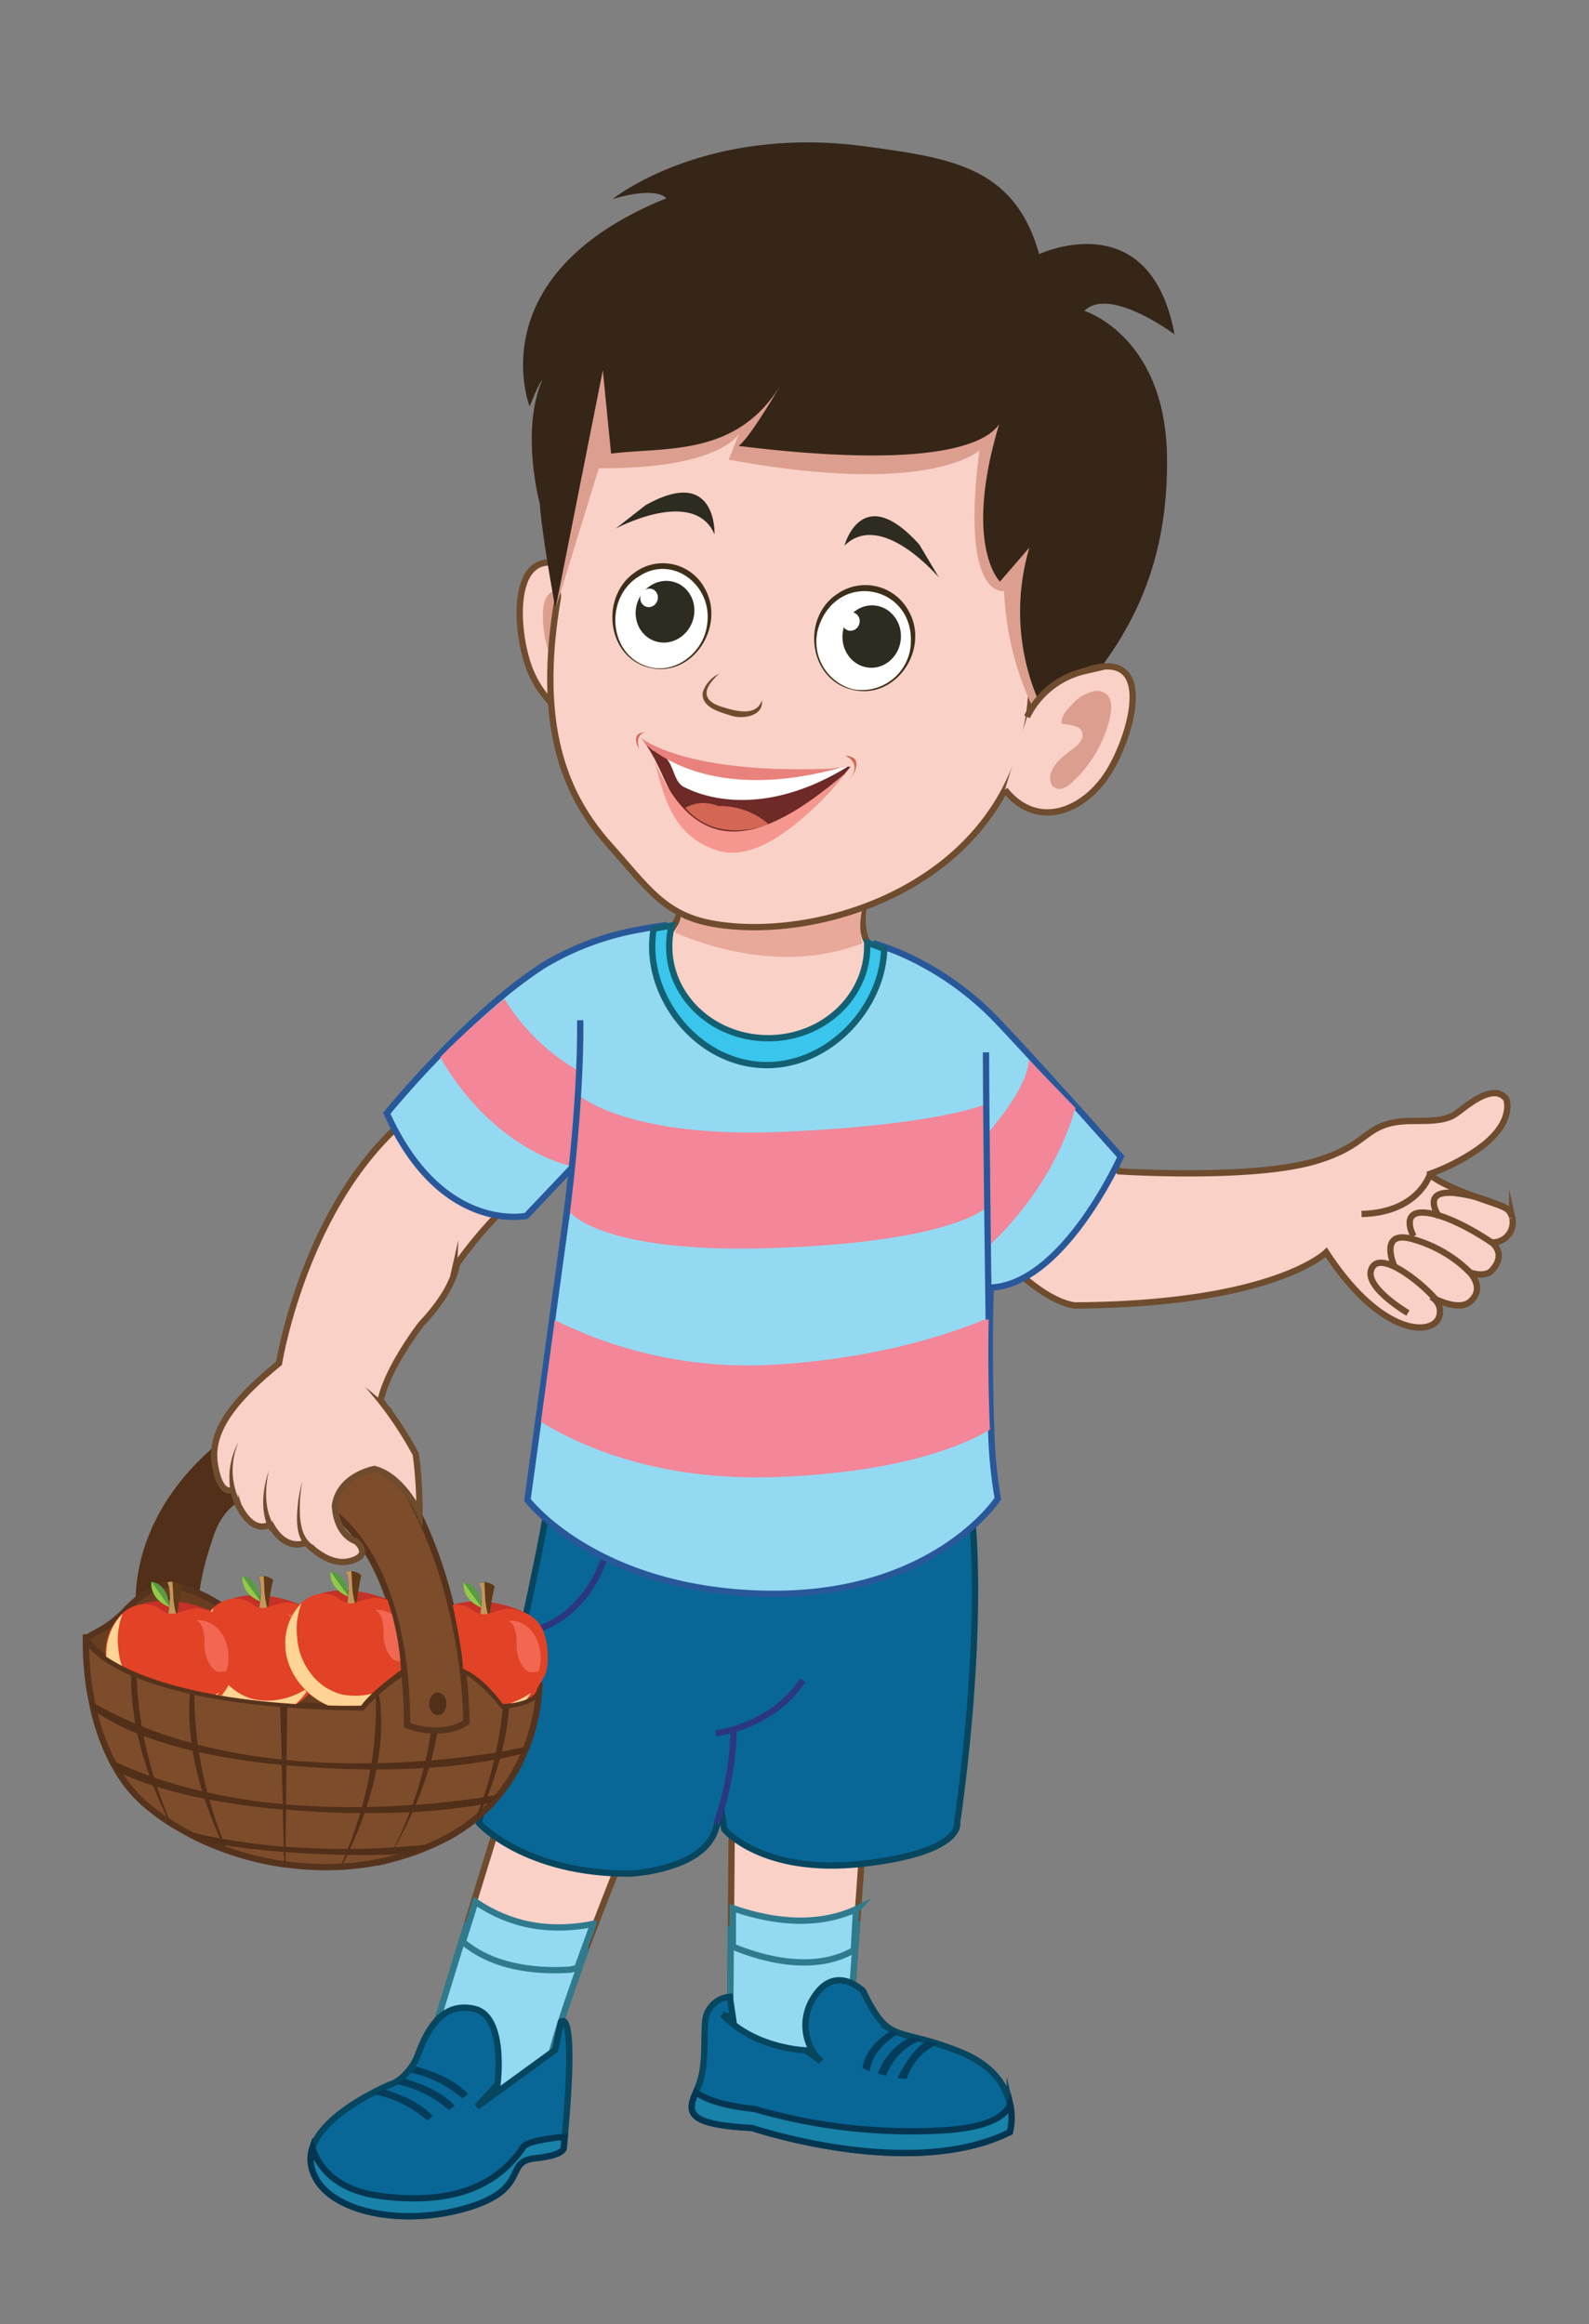 <svg xmlns="http://www.w3.org/2000/svg" xmlns:xlink="http://www.w3.org/1999/xlink" width="252" height="368.47" viewBox="0 0 252 368.47">
  <rect x="0" y="0" width="252" height="368.47" fill="#808080" stroke="none"/>
  <defs>
    <style>
      .cls-1, .cls-14, .cls-8 {
        fill: none;
      }

      .cls-2 {
        isolation: isolate;
      }

      .cls-12, .cls-3 {
        fill: #f9d1c7;
      }

      .cls-14, .cls-3 {
        stroke: #6e4c2d;
      }

      .cls-11, .cls-14, .cls-15, .cls-17, .cls-3, .cls-4, .cls-5, .cls-7, .cls-8, .cls-9 {
        stroke-miterlimit: 10;
      }

      .cls-15, .cls-4 {
        fill: #94d9f2;
      }

      .cls-4 {
        stroke: #2f7b8d;
      }

      .cls-5 {
        fill: #086797;
        stroke: #07465f;
      }

      .cls-6 {
        fill: #043d5b;
      }

      .cls-7 {
        fill: #1882a9;
        stroke: #053651;
      }

      .cls-8 {
        stroke: #2b3880;
      }

      .cls-9 {
        fill: #7d4c2b;
      }

      .cls-11, .cls-9 {
        stroke: #56331c;
      }

      .cls-10 {
        fill: #512f19;
      }

      .cls-11 {
        fill: #693e20;
      }

      .cls-13 {
        fill: #6e4c2d;
      }

      .cls-15 {
        stroke: #29589a;
      }

      .cls-16 {
        fill: #f38698;
      }

      .cls-17 {
        fill: #39c5ec;
        stroke: #136073;
      }

      .cls-18 {
        fill: #e8a89a;
      }

      .cls-19 {
        clip-path: url(#clip-path);
      }

      .cls-20 {
        fill: #c43127;
      }

      .cls-21 {
        fill: #589b43;
      }

      .cls-22 {
        fill: #94c949;
      }

      .cls-23 {
        fill: #5f3a18;
      }

      .cls-24 {
        fill: #c3975c;
      }

      .cls-24, .cls-27 {
        mix-blend-mode: multiply;
      }

      .cls-25 {
        fill: #e24226;
      }

      .cls-26 {
        fill: #f16751;
      }

      .cls-27 {
        fill: #ffd494;
      }

      .cls-28 {
        clip-path: url(#clip-path-2);
      }

      .cls-29 {
        fill: #dc9e8f;
      }

      .cls-30 {
        fill: #352618;
      }

      .cls-31 {
        fill: #fff;
      }

      .cls-32 {
        fill: #3e2f19;
      }

      .cls-33 {
        fill: #2e2b21;
      }

      .cls-34 {
        fill: #6e2a27;
      }

      .cls-35 {
        fill: #d36754;
      }

      .cls-36 {
        fill: #f6978f;
      }

      .cls-37 {
        fill: #e9827d;
      }
    </style>
    <clipPath id="clip-path">
      <path class="cls-1" d="M60.37,250.75a42.11,42.11,0,0,1,3.22,14s-4.86,3.49-6.31,5.64c0,0-32.15.95-43.21-10s19.18-12.53,19.18-12.53S57,245.46,60.37,250.75Z"/>
    </clipPath>
    <clipPath id="clip-path-2">
      <path class="cls-1" d="M71.67,253.85s1.76,8,1.74,10.7c0,0,2.9.94,6.33,5.59,0,0,5.14-.12,5.48-2.52,0,0,4.6-7.3,4.14-9.69S75.27,239.9,71.67,253.85Z"/>
    </clipPath>
  </defs>
  <g class="cls-2">
    <g id="Layer_1" data-name="Layer 1">
      <g>
        <g>
          <g>
            <path class="cls-3" d="M99.06,293.33s-2.12,5.13-4.63,11.71c0,.1-.08.2-.11.3-.49,1.26-1,2.58-1.47,3.92-.32.85-.64,1.71-.95,2.58a.83.83,0,0,0,0,.12c-1.8,5-3.51,10.05-4.54,14,0,0-5,12.79-12.41,9.92s-6-14.23-6-14.23l4.29-13.94.75-2.45,1.19-3.86,3.69-12Z"/>
            <path class="cls-4" d="M92.85,309.26c-.32.85-.64,1.71-.95,2.58a.83.83,0,0,0,0,.12c-1.8,5-3.51,10.05-4.54,14,0,0-5,12.79-12.41,9.92s-6-14.23-6-14.23l4.29-13.94.75-2.45Z"/>
          </g>
          <g>
            <polygon class="cls-3" points="137.58 332.23 115.78 323.35 115.89 308.41 115.91 305.95 115.94 302.45 116.04 289.93 137.05 289.28 136.1 302.5 135.9 305.28 135.69 308.19 135.1 316.43 137.58 332.23"/>
            <path class="cls-4" d="M137.58,332.23l-21.8-8.88.11-14.94,0-2.46c3.58,1.33,10.69,2.85,20-.67l-.21,2.91-.59,8.24Z"/>
            <path class="cls-4" d="M135.75,302.89l.35-.39c-7.26,3.53-15.32,1.6-19.88,0l0,6.11c10.17,4.13,16.29,2.27,19.19.54Z"/>
          </g>
          <g>
            <path class="cls-5" d="M160.16,338c-15.8,7.83-40.86-.65-40.86-.65-9.84-.52-10.56-2.2-8.92-5.66l0-.09c1.7-3.52,1.18-7.18,1.44-11a4.28,4.28,0,0,1,3.92-4.05l.52,3.52-1.7-.78a13.47,13.47,0,0,0,1.33,1.29c5,4.24,11.86,4.46,11.86,4.46l2.08,1.42a8,8,0,0,1-.78-9.78c3.4-5.48,7.83-1.05,7.83-1.05,1.8,3.75,3,5.3,4.58,6.16a6.78,6.78,0,0,0,1.16.51c.57.2,1.21.38,1.93.56l1.77.45.73.2c.53.15,1.09.31,1.7.51,1,.33,2.21.74,3.54,1.28,5.37,2.17,7.27,5.53,7.86,8.23A9.82,9.82,0,0,1,160.16,338Z"/>
            <g>
              <path class="cls-6" d="M142.66,322.31c-4.76,2.8-4.71,6.07-4.71,6.07l-1.18-.55c.49-3,3-5,4.73-6A6.78,6.78,0,0,0,142.66,322.31Z"/>
              <path class="cls-6" d="M146.36,323.32a9.49,9.49,0,0,0-5.83,5.8l-1.29-.43a10.18,10.18,0,0,1,5.35-5.82Z"/>
              <path class="cls-6" d="M148.79,324a9.16,9.16,0,0,0-5,5.58l-1.47-.12c1.81-3.65,3.48-5.28,4.77-6C147.62,323.67,148.18,323.83,148.79,324Z"/>
            </g>
            <path class="cls-7" d="M160.16,338c-15.8,7.83-40.86-.65-40.86-.65-9.84-.52-10.56-2.2-8.92-5.66,1.25.94,3.86,2.09,9.31,2.65a88.82,88.82,0,0,0,29.7,3.4c7.44-.44,10.1-2.29,10.8-4.17A9.82,9.82,0,0,1,160.16,338Z"/>
          </g>
          <g>
            <path class="cls-5" d="M89.55,338.79c0,.49-.09,1-.14,1.53,0,0,.52,1.31-4.57,1.83s-.55,5-11.26,8-23.08.19-24.25-7a5.7,5.7,0,0,1,.22-2.66c1.22-3.68,5.89-6.74,9.18-8.5.56-.31,1.09-.57,1.55-.8,1.11-.54,1.85-.83,1.85-.83l.07,0a6.51,6.51,0,0,0,1.38-.84,8.08,8.08,0,0,0,1-1,8.48,8.48,0,0,0,.78-1,9.34,9.34,0,0,0,1-2c1.44-3.79,3.79-8.23,8.88-7.05s3.65,12,3.65,12l-3.26,3.52,12.4-9,.92-4.44S91.51,317.49,89.55,338.79Z"/>
            <g>
              <path class="cls-6" d="M68.65,335.49l-.88.68A18.17,18.17,0,0,0,59.28,332c.57-.31,1.09-.57,1.55-.8C66.76,332.92,68.65,335.49,68.65,335.49Z"/>
              <path class="cls-6" d="M72.08,333.83l-.88.68a18.19,18.19,0,0,0-8.45-4.14,6.51,6.51,0,0,0,1.38-.84C70.16,331.21,72.08,333.83,72.08,333.83Z"/>
              <path class="cls-6" d="M74.23,332l-.88.68a18.09,18.09,0,0,0-8.18-4.08,7.54,7.54,0,0,0,.78-1C72.24,329.26,74.23,332,74.23,332Z"/>
            </g>
            <path class="cls-7" d="M89.41,340.32s.52,1.31-4.57,1.83-.55,5-11.26,8-23.08.19-24.25-7a5.7,5.7,0,0,1,.22-2.66c.9,2.85,3.52,6.78,11.11,7.69,12.24,1.47,18.5-2.35,22.22-7.64,0,0-.16-1.15,6.67-1.79C89.51,339.28,89.46,339.8,89.41,340.32Z"/>
          </g>
        </g>
        <g>
          <path class="cls-5" d="M86.27,237.32s5.36-16-10.31,51.7c0,0,7.31,8.09,24,8,0,0,11.75-.52,13.58-7.18l.91-2.61.39,2.74s6,7.31,22.06,5.48,14.89-6.52,14.89-6.52,5.74-37.47.91-58.22-61.88.52-61.88.52S85.75,232.49,86.27,237.32Z"/>
          <g>
            <path class="cls-8" d="M113.62,289.08A47.38,47.38,0,0,0,116.36,274"/>
            <path class="cls-8" d="M113.52,274.79s8.91-1,13.81-8.42"/>
            <path class="cls-8" d="M95.9,246.79s-2.74,10.28-13,12.14"/>
          </g>
        </g>
        <g>
          <g>
            <path class="cls-9" d="M85.52,267.15a29.48,29.48,0,0,1-2,9.78c-.13.32-.27.64-.4,1a28.16,28.16,0,0,1-3.89,6.53c-.35.44-.72.87-1.11,1.31a24.66,24.66,0,0,1-2.06,2h0l-.58.51h0A28.49,28.49,0,0,1,69.57,292l-.64.3A37.87,37.87,0,0,1,65,293.87c-1.15.38-2.31.71-3.47,1h0a42.61,42.61,0,0,1-7.33,1.06H54a45.46,45.46,0,0,1-8.74-.38l-.18,0A47.84,47.84,0,0,1,36,293.33l-.27-.1c-1-.37-2-.76-3-1.19a40.08,40.08,0,0,1-3.93-2c-.58-.32-1.15-.67-1.7-1l-.27-.18a34.86,34.86,0,0,1-4-3,21.64,21.64,0,0,1-4.12-5c-.39-.63-.74-1.27-1.07-1.92a35.38,35.38,0,0,1-2.8-7.89c-.1-.45-.19-.88-.28-1.31a46.72,46.72,0,0,1-.93-10.15l7.86.29h.21l7.79.29,39.6,4.91,1.23-1.78L80,266.46l.81.1Z"/>
            <path class="cls-10" d="M47.5,238.24s-10-5-13.57,5.09-2.22,13.84-2.22,13.84l-9.92.13s-3.66-16.58,15.4-30.55Z"/>
            <g>
              <path class="cls-10" d="M27.11,289c.1.22.2.43.29.64l-.18,0-.38-.78c-1-2.05-1.86-4-2.58-5.85-.2-.53-.39-1-.57-1.55a53.59,53.59,0,0,1-1.93-6.73c-.11-.53-.21-1-.3-1.55-1.24-6.88-.42-11.45.06-13.28a6.3,6.3,0,0,1,.27-.91c0,.31-.05.62-.06.92a59.75,59.75,0,0,0,.75,13.69c.09.52.18,1,.28,1.52a65.4,65.4,0,0,0,1.64,6.59c.16.51.32,1,.48,1.49C25.62,285.45,26.4,287.42,27.11,289Z"/>
              <path class="cls-10" d="M35.68,292.53l.33.8-.27-.1c-.12-.25-.24-.49-.35-.74s-.34-.72-.5-1.07a65,65,0,0,1-2.46-6.32c-.13-.4-.26-.8-.37-1.18a50.36,50.36,0,0,1-1.52-6.45c-.06-.42-.13-.83-.18-1.23C29.3,268.33,31,264,31,264a59.05,59.05,0,0,0,.37,12.52c.06.4.11.8.18,1.2a63,63,0,0,0,1.33,6.39l.3,1.14c.66,2.33,1.38,4.43,2.09,6.24Z"/>
            </g>
            <g>
              <path class="cls-10" d="M68.94,261S74.2,274,60.76,296.13A61.74,61.74,0,0,0,68.94,261Z"/>
              <path class="cls-10" d="M59.9,279.44c0,.34-.11.69-.19,1a49.75,49.75,0,0,1-1.54,5.93l-.34,1c-.62,1.78-1.37,3.67-2.28,5.66-.15.32-.3.65-.46,1-.29.6-.59,1.22-.91,1.84H54c.26-.57.52-1.19.8-1.85.13-.32.27-.64.39-1,.67-1.67,1.34-3.57,1.95-5.66.1-.33.2-.67.29-1a60.78,60.78,0,0,0,1.33-5.94c.06-.34.12-.68.17-1A56.81,56.81,0,0,0,59.44,266S61.37,270.74,59.9,279.44Z"/>
            </g>
            <path class="cls-10" d="M79.59,277.6c-.09.39-.19.77-.29,1.17a58.61,58.61,0,0,1-2,6c-.17.41-.33.83-.51,1.25-.24.58-.5,1.18-.78,1.78h0l-.58.51c.27-.7.55-1.42.83-2.2.14-.4.29-.82.43-1.24.61-1.79,1.18-3.75,1.68-5.87.09-.4.18-.8.26-1.2A59.32,59.32,0,0,0,80,266.46c0-1.82-.47,1.14-.62-.78,0,0,1.25-2.85,1.43.88A38.43,38.43,0,0,1,79.59,277.6Z"/>
            <path class="cls-10" d="M45.58,267.64,45.44,279v.87L45.36,286v.86l-.07,5.89v.86l0,1.93-.18,0L45,293.59l0-.86-.16-5.91,0-.87-.17-6.21,0-.88-.3-11.22Z"/>
            <path class="cls-10" d="M83.48,276.93c-.13.32-.27.64-.4,1q-1.65.45-3.78.87l-.92.19a90.27,90.27,0,0,1-10.33,1.25h0l-.83.06c-2.29.13-4.79.21-7.5.21h-1c-3.46,0-7.25-.18-11.4-.5l-1.91-.16-.8-.08a105.74,105.74,0,0,1-13.09-2c-.34-.07-.67-.15-1-.24a61.93,61.93,0,0,1-7.78-2.35l-1-.39a34.13,34.13,0,0,1-6.89-3.66c-.1-.45-.19-.88-.28-1.31a58.58,58.58,0,0,0,6.87,3.42l1,.42a68.11,68.11,0,0,0,7.88,2.64l1,.27a90.27,90.27,0,0,0,13.25,2.35l.83.09a119.46,119.46,0,0,0,13.47.52l1,0c2.64-.06,5.19-.2,7.61-.39l.89-.07c3.82-.32,7.28-.77,10.24-1.22l1-.16C81,277.37,82.33,277.14,83.48,276.93Z"/>
            <path class="cls-10" d="M79.19,284.43c-.35.44-.72.87-1.11,1.31L76.8,286l-.53.09a94.46,94.46,0,0,1-10.84,1.18l-.44,0c-2.21.11-4.59.17-7.16.16h-.71c-3.34,0-7-.19-11-.5l-.81-.07-.53,0a116.75,116.75,0,0,1-11.65-1.58l-.74-.14a75.25,75.25,0,0,1-7.55-1.9l-.62-.19a48.36,48.36,0,0,1-5.52-2.13c-.39-.63-.74-1.27-1.07-1.92a63.1,63.1,0,0,0,6,2.5c.23.09.47.18.71.25a74.22,74.22,0,0,0,7.66,2.21c.27.06.53.13.81.18A91.93,91.93,0,0,0,44.8,286l.56.05a118,118,0,0,0,12,.42h.76c2.51-.05,4.95-.17,7.27-.34l.51,0c4-.3,7.63-.74,10.75-1.2l.61-.1Z"/>
            <path class="cls-10" d="M68.93,292.32A37.87,37.87,0,0,1,65,293.87L62,294h0c-2.15.08-4.43.1-6.88.06h-.31c-2.94-.06-6.1-.2-9.51-.46l-.26,0h0c-3.41-.27-6.5-.63-9.31-1.06l-.29,0c-.91-.15-1.8-.29-2.65-.45a40.08,40.08,0,0,1-3.93-2c2,.54,4.05,1,6.08,1.36l.37.06c3.25.59,6.52,1,9.72,1.25l.3,0c3.38.26,6.69.36,9.89.34h.38q3.63,0,7-.25h.1C64.85,292.7,67,292.52,68.93,292.32Z"/>
            <path class="cls-11" d="M14.25,260.59s5.68,9.69,43.17,10.09c0,0,5.29-6.27,10.87-7.25s11.46,6.95,11.46,6.95,6.07-.29,5.77-3.23S67,255.89,36,255.21a21.58,21.58,0,0,0-9-4s-2.84-.39-7,4S12.29,259.22,14.25,260.59Z"/>
            <g>
              <path class="cls-9" d="M50.47,238.27s14,5.78,14.1,35.25c0,0,5.39,2.15,9.4-.49,0,0,.2-21-10.48-38.29S50.47,238.27,50.47,238.27Z"/>
              <ellipse class="cls-10" cx="69.43" cy="270.12" rx="1.37" ry="1.79"/>
            </g>
            <ellipse class="cls-10" cx="27.2" cy="254.68" rx="1.24" ry="1.57"/>
          </g>
          <g>
            <path class="cls-3" d="M78.87,192.65a66.67,66.67,0,0,0-6.47,7.83s-.19,3.72-5.58,9.4c0,0-5.28,6.75-6.46,12.14a58.58,58.58,0,0,1,5.58,8.51,68.05,68.05,0,0,1,.59,9.4s-2.64-5.87-7.15-7.05c0,0-5.58,1-6.26,5.78,0,0,0,4.41,3.33,5.68,0,0,2.74,2.15-.89,3.13s-7-2.93-7-2.93-3.24,1.66-5.68-2.94c0,0-2.55,2.05-5.09-3L37,236.12s-2.05,1.46-2.93-4,3.42-10.47,10.18-16c0,0,3.82-23.89,19-37.69C63.2,178.45,81,186.67,78.87,192.65Z"/>
            <g>
              <g>
                <line class="cls-12" x1="71.91" y1="202.24" x2="72.7" y2="196.56"/>
                <polygon class="cls-13" points="71.42 202.17 72.7 196.56 72.41 202.31 71.42 202.17 71.42 202.17"/>
              </g>
              <g>
                <line class="cls-12" x1="61.83" y1="223.78" x2="57.91" y2="219.86"/>
                <polygon class="cls-13" points="61.48 224.13 57.91 219.86 62.18 223.43 61.48 224.13 61.48 224.13"/>
              </g>
            </g>
            <g>
              <g>
                <path class="cls-12" d="M49.69,245.51s-3.82-1.17-1.76-10.67"/>
                <path class="cls-13" d="M49.54,246c-2.94-1.7-2.55-5.47-2.21-8.32.15-1,.37-1.89.6-2.83-.14.95-.29,1.9-.35,2.86-.1,2.46-.17,6,2.26,7.34l-.3,1Z"/>
              </g>
              <g>
                <path class="cls-12" d="M43.23,242.48s-2.35-3.23-.59-9.4"/>
                <path class="cls-13" d="M42.82,242.77c-1.62-3-1.2-6.57-.18-9.69-.66,3-.75,6.5,1,9.11l-.81.58Z"/>
              </g>
              <g>
                <path class="cls-12" d="M37.75,238.56a11.23,11.23,0,0,1,.09-10"/>
                <path class="cls-13" d="M37.31,238.81a11.68,11.68,0,0,1,.53-10.23,11.25,11.25,0,0,0,.34,9.73l-.87.5Z"/>
              </g>
            </g>
          </g>
          <g>
            <path class="cls-3" d="M173.35,180.21l4.11,5.48s20.75,1.37,30.94-1.56c8.48-2.45,7.8-5.58,13.5-6.31,2.72-.34,6.57.33,8.86-1.17,1.41-.92,6-5.24,8.12-2.41,0,0,1.59,3.94-5,8.29a33.16,33.16,0,0,1-7.08,3.56s.18,1.39,11.32,5.08a2.59,2.59,0,0,1,1.71,1.85l0,.07a3.18,3.18,0,0,1-3.12,3.87h-.13s2.44,1.76.05,4.4c0,0-.8,1.24-3.53.36,0,0,2.56,2.55,0,4.67-1.93,1.6-6.13-.79-6.13-.79a2.6,2.6,0,0,1,1.19,3.33c-1.19,2.87-9.21,2.82-17.83-10.4,0,0-8.22,8.22-39.75,8.42,0,0-4.11,0-10.86-6.95Z"/>
            <path class="cls-3" d="M226.8,186.09s-1.76,6.16-10.87,6.36"/>
            <path class="cls-14" d="M223.28,208.15s-6.62-3.87-5.87-6.71c1-3.71,7.87,1.74,10.21,4.47"/>
            <path class="cls-14" d="M221.07,200.6s-2.33-5.38,2.5-4.28a20.82,20.82,0,0,1,9.55,5.39"/>
            <path class="cls-14" d="M224.18,196c-.13-.22-2.21-4.25,2.11-3.73s10.44,4.81,10.44,4.81"/>
            <path class="cls-14" d="M228.26,192.93s-3.09-4.29,2.34-3.81a24.6,24.6,0,0,1,8.28,2.46"/>
          </g>
          <path class="cls-15" d="M157,208.92c-.05,4.53-.05,11.53.2,17.72a72,72,0,0,0,1.05,10.94s-10.18,15.67-37,15.08-37.6-14.88-37.6-14.88l1.7-12.38,2.21-16.13,3.34-24.36-7.44,7.84S70,195.68,61.34,176.49c0,0,3.24-4,8.12-9.05A124,124,0,0,1,79.51,158a72.58,72.58,0,0,1,6.5-4.85A44.61,44.61,0,0,1,102,147.26c1-.2,2.05-.37,3.11-.52a15.38,15.38,0,0,0-.43,3.61c0,8.81,7.7,16,17.21,16s17.21-7.15,17.21-16c0-.22,0-.43,0-.65,1,.34,2,.7,3,1.1a6.07,6.07,0,0,1,.59.24,47.45,47.45,0,0,1,15.67,11c3.52,3.71,8.06,8.7,11.86,12.92l.37.4h0c4,4.49,7.15,8,7.15,8s-9,20.17-20.56,20.76C157.09,204.1,157.05,206,157,208.92Z"/>
          <path class="cls-3" d="M139.06,150.35c-3.15,17.91-18.39,16.35-18.39,16.35-17.82-2.74-15.47-17.82-15.47-17.82a10.26,10.26,0,0,0,1.73-2.22,7,7,0,0,0,.62-6.2l.79-.39s30.15-4.31,28.78,2.94a11.2,11.2,0,0,0,0,5.36C137.7,150.31,139.06,150.35,139.06,150.35Z"/>
          <path class="cls-16" d="M170.21,176.62s.4-.92.39-.91l-.26.52c-.12.5-2.91,11.25-13.34,21.11l-.3-6.16s-4.6,5.58-33.48,6.65S90,191.76,90,191.76l.88-6.85s-12.18-2.06-21.08-17.3A126.19,126.19,0,0,1,80,158.35a32.74,32.74,0,0,0,11.88,11.48l.2,4s7.92,6.75,32.7,5.58S156.41,175,156.41,175l.09,4.8s6.56-7.22,6.66-11.81l7.44,7.7Z"/>
          <path class="cls-16" d="M157,226.64c-4.13,2.47-14.16,6.82-34.08,7.52-18.54.64-30.89-4.91-37.13-8.76l2.19-16.13a68.82,68.82,0,0,0,34.74,7.07c17.27-1,29.24-5.35,34.08-7.42C156.71,213.45,156.71,220.45,157,226.64Z"/>
          <path class="cls-17" d="M137.53,149.44c0,.2,0,.39,0,.59,0,8-7,14.56-15.7,14.56s-15.7-6.52-15.7-14.56a13.79,13.79,0,0,1,.4-3.29q-1.45.21-2.85.48a15.3,15.3,0,0,0-.25,2.81c0,9.42,8,18.82,18.2,18.82,10,0,18.35-9.17,18.59-18.4C139.35,150.08,138.45,149.75,137.53,149.44Z"/>
          <path class="cls-15" d="M156.8,209.19s-.43-31.2-.43-42.36"/>
          <path class="cls-15" d="M89.73,193.43s2.42-17.72,2.29-31.69"/>
          <path class="cls-18" d="M136.75,144.18a11.33,11.33,0,0,0,0,5.36C125,154.1,113,150.38,107,147.83a7.07,7.07,0,0,0,.62-6.19l.77-.4S138.1,136.94,136.75,144.18Z"/>
        </g>
        <path class="cls-4" d="M94.09,305c0,.1,0-.1,0,0l-2.55,7s-1,.2-1,.24c-4.19.29-11.72.15-17.14-4.4l2-6.36C79.13,304,85.12,306.77,94.09,305Z"/>
        <g>
          <g class="cls-19">
            <g>
              <path class="cls-20" d="M47.67,254.42s-6-2.77-11.08-.89a6.37,6.37,0,0,0,4.94,2C44.92,255.52,47.53,255,47.67,254.42Z"/>
              <g>
                <path class="cls-21" d="M38.45,249.86s-.39,2.76,2.88,4C41.33,253.9,41.16,250.22,38.45,249.86Z"/>
                <path class="cls-22" d="M41.32,253.89c-3.26-1.27-2.87-4-2.87-4h0Z"/>
              </g>
              <g>
                <path class="cls-23" d="M41,255.47s.84-3.85-.06-5.5a2.4,2.4,0,0,1,2.38.53,34,34,0,0,0-.82,5Z"/>
                <path class="cls-24" d="M41,250a1.93,1.93,0,0,1,.82-.11s.1,1.73.12,2.34a12.75,12.75,0,0,0,.62,3.25v0H41S41.85,251.62,41,250Z"/>
              </g>
              <path class="cls-25" d="M31.73,258c-2.38,6,2.61,13.65,10.13,13.91,4.78.16,10-5,10-9.88,0-4.5-1.35-7.42-6.12-8-.87-.1-3.48.88-3.83.88a2.92,2.92,0,0,1-1.8-.54C37.76,252.45,33.62,253.28,31.73,258Z"/>
              <path class="cls-26" d="M49.68,264.09a1.64,1.64,0,0,1-1.52-.46,6,6,0,0,1-1.32-3.89,6.48,6.48,0,0,0-.44-2.9,2.22,2.22,0,0,0-.85-.89,1.58,1.58,0,0,1,.32,0c3,0,4.8,2.89,4.8,6A6,6,0,0,1,50.3,264Z"/>
              <path class="cls-27" d="M33.87,254.93a11.41,11.41,0,0,0-.69,5.55,10.45,10.45,0,0,0,2.17,5.61,8.87,8.87,0,0,0,4.9,3.3,11.08,11.08,0,0,0,6.46-.67,12.76,12.76,0,0,0,2.45-1.35c-1.72,2.75-3.86,4.58-7.3,4.58-5.35,0-10.58-5.06-10.58-10.52A8.91,8.91,0,0,1,33.87,254.93Z"/>
            </g>
            <g>
              <path class="cls-20" d="M33.25,255.31s-6-2.77-11.07-.89a6.35,6.35,0,0,0,4.94,2C30.51,256.41,33.11,255.88,33.25,255.31Z"/>
              <g>
                <path class="cls-21" d="M24,250.75s-.39,2.76,2.89,4C26.92,254.79,26.75,251.11,24,250.75Z"/>
                <path class="cls-22" d="M26.91,254.79c-3.27-1.28-2.88-4-2.88-4h0Z"/>
              </g>
              <g>
                <path class="cls-23" d="M26.59,256.36s.84-3.85-.05-5.5a2.38,2.38,0,0,1,2.37.53,34,34,0,0,0-.82,5Z"/>
                <path class="cls-24" d="M26.54,250.86a1.9,1.9,0,0,1,.81-.11s.11,1.73.13,2.34a12.54,12.54,0,0,0,.61,3.26v0h-1.5S27.43,252.51,26.54,250.86Z"/>
              </g>
              <path class="cls-25" d="M17.32,258.93c-2.39,6,2.61,13.65,10.12,13.91,4.78.16,10-5,10-9.88,0-4.5-1.35-7.42-6.12-8-.87-.1-3.47.88-3.83.88a2.89,2.89,0,0,1-1.79-.54C23.35,253.34,19.21,254.17,17.32,258.93Z"/>
              <path class="cls-26" d="M35.27,265a1.61,1.61,0,0,1-1.52-.46,5.92,5.92,0,0,1-1.32-3.89,6.48,6.48,0,0,0-.45-2.9,2.15,2.15,0,0,0-.85-.89,1.66,1.66,0,0,1,.32,0c3,0,4.8,2.89,4.8,6a6.28,6.28,0,0,1-.36,2.09Z"/>
              <path class="cls-27" d="M19.45,255.82a11.29,11.29,0,0,0-.68,5.55A10.37,10.37,0,0,0,20.94,267a8.8,8.8,0,0,0,4.9,3.3,11.09,11.09,0,0,0,6.46-.66,13.3,13.3,0,0,0,2.44-1.36c-1.72,2.75-3.86,4.58-7.3,4.58-5.35,0-10.57-5.06-10.57-10.52A8.9,8.9,0,0,1,19.45,255.82Z"/>
            </g>
            <g>
              <path class="cls-20" d="M61.62,253.65s-6-2.77-11.07-.89a6.35,6.35,0,0,0,4.94,2C58.88,254.75,61.48,254.22,61.62,253.65Z"/>
              <g>
                <path class="cls-21" d="M52.4,249.08s-.38,2.77,2.89,4C55.29,253.12,55.12,249.44,52.4,249.08Z"/>
                <path class="cls-22" d="M55.28,253.12c-3.26-1.28-2.88-4-2.88-4h0Z"/>
              </g>
              <g>
                <path class="cls-23" d="M55,254.69s.84-3.84-.06-5.49a2.38,2.38,0,0,1,2.37.53,35.45,35.45,0,0,0-.82,5Z"/>
                <path class="cls-24" d="M54.91,249.2a1.93,1.93,0,0,1,.82-.11s.1,1.73.12,2.34a12.46,12.46,0,0,0,.61,3.25v0H55S55.81,250.85,54.91,249.2Z"/>
              </g>
              <path class="cls-25" d="M45.69,257.27c-2.39,6,2.61,13.65,10.13,13.91,4.77.16,9.94-5,9.94-9.88,0-4.51-1.35-7.42-6.12-8-.87-.1-3.47.88-3.82.88a3,3,0,0,1-1.8-.54C51.72,251.68,47.58,252.5,45.69,257.27Z"/>
              <path class="cls-26" d="M63.64,263.32a1.64,1.64,0,0,1-1.52-.46A6,6,0,0,1,60.8,259a6.39,6.39,0,0,0-.45-2.9,2.17,2.17,0,0,0-.84-.88,1.47,1.47,0,0,1,.32,0c3,0,4.79,2.9,4.79,6a6.24,6.24,0,0,1-.36,2.09C64.05,263.27,63.85,263.3,63.64,263.32Z"/>
              <path class="cls-27" d="M47.83,254.15a11.33,11.33,0,0,0-.69,5.56,10.37,10.37,0,0,0,2.17,5.61,8.83,8.83,0,0,0,4.9,3.3,11.09,11.09,0,0,0,6.46-.67,13.66,13.66,0,0,0,2.45-1.35c-1.73,2.75-3.86,4.58-7.3,4.58-5.36,0-10.58-5.06-10.58-10.52A8.89,8.89,0,0,1,47.83,254.15Z"/>
            </g>
          </g>
          <g class="cls-28">
            <g>
              <path class="cls-20" d="M82.74,255.4s-6-2.77-11.07-.89a6.35,6.35,0,0,0,4.94,2C80,256.5,82.6,256,82.74,255.4Z"/>
              <g>
                <path class="cls-21" d="M73.52,250.83s-.39,2.76,2.88,4C76.4,254.87,76.24,251.19,73.52,250.83Z"/>
                <path class="cls-22" d="M76.4,254.87c-3.27-1.28-2.88-4-2.88-4h0Z"/>
              </g>
              <g>
                <path class="cls-23" d="M76.08,256.44s.84-3.84,0-5.49a2.38,2.38,0,0,1,2.37.53,34,34,0,0,0-.82,5Z"/>
                <path class="cls-24" d="M76,251a2,2,0,0,1,.81-.12s.11,1.73.13,2.35a12.46,12.46,0,0,0,.61,3.25v0h-1.5S76.92,252.6,76,251Z"/>
              </g>
              <path class="cls-25" d="M66.81,259c-2.39,6,2.61,13.65,10.12,13.9,4.78.17,9.95-5,9.95-9.87,0-4.51-1.35-7.42-6.12-8-.87-.1-3.47.88-3.83.88a3,3,0,0,1-1.79-.54C72.84,253.43,68.7,254.25,66.81,259Z"/>
              <path class="cls-26" d="M84.76,265.07a1.68,1.68,0,0,1-1.53-.46,6,6,0,0,1-1.31-3.9,6.65,6.65,0,0,0-.45-2.9,2.07,2.07,0,0,0-.85-.88,1.65,1.65,0,0,1,.32,0c3,0,4.8,2.9,4.8,6a6,6,0,0,1-.37,2.09C85.17,265,85,265,84.76,265.07Z"/>
              <path class="cls-27" d="M68.94,255.9a11.33,11.33,0,0,0-.68,5.56,10.32,10.32,0,0,0,2.17,5.61,8.85,8.85,0,0,0,4.9,3.3,11.14,11.14,0,0,0,6.45-.67,14,14,0,0,0,2.45-1.35c-1.72,2.75-3.86,4.57-7.3,4.57-5.35,0-10.57-5.06-10.57-10.51A8.92,8.92,0,0,1,68.94,255.9Z"/>
            </g>
          </g>
        </g>
        <g>
          <g>
            <path class="cls-3" d="M83.62,105c2.34,7.36,8.87,11.34,14.87,9.73s4.48-5.75,2.15-13.1S98,95,92.82,91.44C81.4,83.7,81.29,97.6,83.62,105Z"/>
            <path class="cls-29" d="M90.29,94a3.15,3.15,0,0,0-2.67-.21c-1.09.53-1.43,1.87-1.51,3.06a19.56,19.56,0,0,0,3.63,12,5.1,5.1,0,0,0,1.42,1.54,1.74,1.74,0,0,0,2.78-1.87c-.23-1.94-1.81-3.47-3-5a3.85,3.85,0,0,1-.78-1.41,1.41,1.41,0,0,1,.42-1.44,2,2,0,0,1,1.22-.31,11.39,11.39,0,0,1,2.6.43c.56-1.18-.33-2.53-.94-3.53A8.05,8.05,0,0,0,90.29,94Z"/>
          </g>
          <path class="cls-3" d="M104.82,63.72c24.35-9-2.46-30.47,27-25,28.62,5.34,42.85,22.69,39.22,47.75-1.67,11.58-7.46,23-7.5,23.66-2.07,29.74-33.36,39.5-50.72,36.26-7.58-1.42-10.31-5.88-16.11-12.35-7.09-7.91-11.76-18.86-8.23-39.34C88.63,94.1,84.52,71.2,104.82,63.72Z"/>
          <path class="cls-29" d="M155.33,71.38s-7.62,7.42-39.77,1.49l1.64-4.1s-3,5.61-22.23,5.46L88.09,96.51l3-48.55,68.8,6.86,8.58,12.41L165.8,79.9s2,26.72-.56,35.18l-.82-1.62a47.9,47.9,0,0,1-5.18-19.78h0S152.25,95.2,155.33,71.38Z"/>
          <path class="cls-30" d="M159,65.49s1.58,10.56-41.9,5.2c0,0,1.2-.31,6.68-9.62-7,11.43-18.24,9.75-26.87,10.84L95.6,58.71l-7.51,37.8s-2.17-11.77-2.48-16.65c0,0-3.13-11.52.39-19.6,0,0-.45.21-2,4.18,0,0-8.27-20.88,21.67-33,0,0-1.36-2-8.5.11,0,0,14.64-11.84,40.23-8.32,13.38,1.84,23.51,3.17,27.4,17.06,0,0,17.56-8.28,21.47,12.72,0,0-10.34-7.72-14.29-3.72,0,0,13,4,13.1,23.5.13,18.37-6.72,30.42-18.46,42.11a35.62,35.62,0,0,1-3.36-28.1l-4.68,5.4S152.33,86.15,159,65.49Z"/>
          <g>
            <path class="cls-12" d="M120.83,111s0,3-4.67,2c-8.54-1.82-2.11-6.2-2.11-6.2"/>
            <path class="cls-13" d="M120.83,111c.32,2.53-3,3.05-4.81,2.47s-4.81-1.27-4.58-3.67a4.89,4.89,0,0,1,2.61-3,9.72,9.72,0,0,0-1.31,1.42c-1.43,1.88-.48,3.15,1.66,3.81s5.49,1.68,6.43-1Z"/>
          </g>
          <g>
            <path class="cls-3" d="M159.37,125.2c5.27,6.61,12.91,3.22,16.66-3.13s7.2-19.7-4-15.69a13.57,13.57,0,0,0-9.15,7.26"/>
            <path class="cls-29" d="M173.4,109.59a2.35,2.35,0,0,1,2.22.59c.76.84.69,2.22.45,3.39a20.1,20.1,0,0,1-6,10.41,4.15,4.15,0,0,1-1.54,1,1.51,1.51,0,0,1-1.67-.45,2.35,2.35,0,0,1-.11-2.18c.68-1.79,2.35-2.78,3.75-3.92a3.67,3.67,0,0,0,1-1.12,1.64,1.64,0,0,0,0-1.51,1.74,1.74,0,0,0-.92-.66,8.74,8.74,0,0,0-2.21-.37c-.16-1.29.9-2.32,1.65-3.1A6.68,6.68,0,0,1,173.4,109.59Z"/>
          </g>
          <g>
            <g>
              <ellipse class="cls-31" cx="137.08" cy="101.16" rx="8.36" ry="7.95" transform="translate(8.19 212.57) rotate(-77.27)"/>
              <path class="cls-32" d="M135.25,109.26a7.78,7.78,0,0,0,9.12-6.45c1.3-9.89-11.51-12.78-14.58-3.3a7.78,7.78,0,0,0,5.46,9.75Zm0,.1c-7-1.54-8.27-11.38-2.46-15.21A7.79,7.79,0,0,1,144,96.68c3.59,6-1.75,14.31-8.76,12.68Z"/>
            </g>
            <ellipse class="cls-33" cx="137.47" cy="101.16" rx="4.93" ry="4.62" transform="matrix(0.09, -1, 1, 0.09, 24.71, 229.28)"/>
            <ellipse class="cls-31" cx="134.94" cy="98.53" rx="1.48" ry="1.39" transform="translate(-4.3 190.88) rotate(-69.69)"/>
          </g>
          <g>
            <g>
              <ellipse class="cls-31" cx="104.94" cy="97.67" rx="8.36" ry="7.77" transform="translate(-13.47 178.5) rotate(-77.27)"/>
              <path class="cls-32" d="M103.1,105.78c4.21,1,8.37-2.4,9-6.5,1.17-6.34-5.39-11.55-10.84-7.86-5.51,3.41-4.78,12.75,1.89,14.36Zm0,.09c-6.94-1.56-8-11.33-2.37-15.16a7.52,7.52,0,0,1,11,2.5c3.42,5.87-1.72,14.23-8.66,12.66Z"/>
            </g>
            <ellipse class="cls-33" cx="105.46" cy="96.98" rx="4.93" ry="4.62" transform="translate(-22.09 162.22) rotate(-69.69)"/>
            <ellipse class="cls-31" cx="102.94" cy="94.78" rx="1.48" ry="1.39" transform="translate(-21.68 158.42) rotate(-69.69)"/>
          </g>
          <path class="cls-33" d="M97.65,83.79s12.38-6.66,15.67.92c0,0,.42-11-10.93-4.63Z"/>
          <path class="cls-33" d="M148.92,91.58s-9.14-10.86-15-5.07c0,0,2.71-10.37,11.87-.19Z"/>
          <g>
            <path class="cls-34" d="M134,122.63c-2.35,2.94-10,12.19-18.67,11.71-5.26-.29-7-5-8.84-8.5-.48-.9-.92-1.85-1.36-2.79h0c-.22-.48-.44-1-.67-1.43a26.44,26.44,0,0,0-2-3.57h0c-.18-.26-.37-.52-.57-.77l-.24-.29s6.72,5.8,30.07,4.87l1.95-.23.78-.09.44,0S134.58,121.93,134,122.63Z"/>
            <path class="cls-35" d="M108.68,128.06a5.88,5.88,0,0,1,5.2-.27,11.6,11.6,0,0,1,8,2.86S113.86,134.11,108.68,128.06Z"/>
            <path class="cls-31" d="M134.45,121.53c-11.78,7.25-21.13,5.71-26,3.22-2.07-1.06-1.28-4.92-4.83-5.74a10.35,10.35,0,0,1-1.76-1.74l-.24-.29s6.72,5.8,30.07,4.87l1.95-.23Z"/>
            <path class="cls-36" d="M134,122.63c-2.35,2.94-12.19,14.6-20.09,12.24-9-2.7-8.89-12.16-10.74-15.68C110.18,137.07,120.88,133.85,134,122.63Z"/>
            <path class="cls-37" d="M133.67,121.62c-18.35,5.12-27.79-.61-31.21-3.57h0l-.08-.06c-.17-.26-.33-.5-.49-.71l-.24-.29s6.72,5.8,30.07,4.87Z"/>
            <path class="cls-35" d="M134,119.8s2.66.87.95,3.57C135,123.37,137.43,119.91,134,119.8Z"/>
            <path class="cls-35" d="M102.34,116.1s-1.71.16-1,2.6C101.29,118.7,99.82,116.12,102.34,116.1Z"/>
          </g>
        </g>
      </g>
    </g>
  </g>
</svg>
